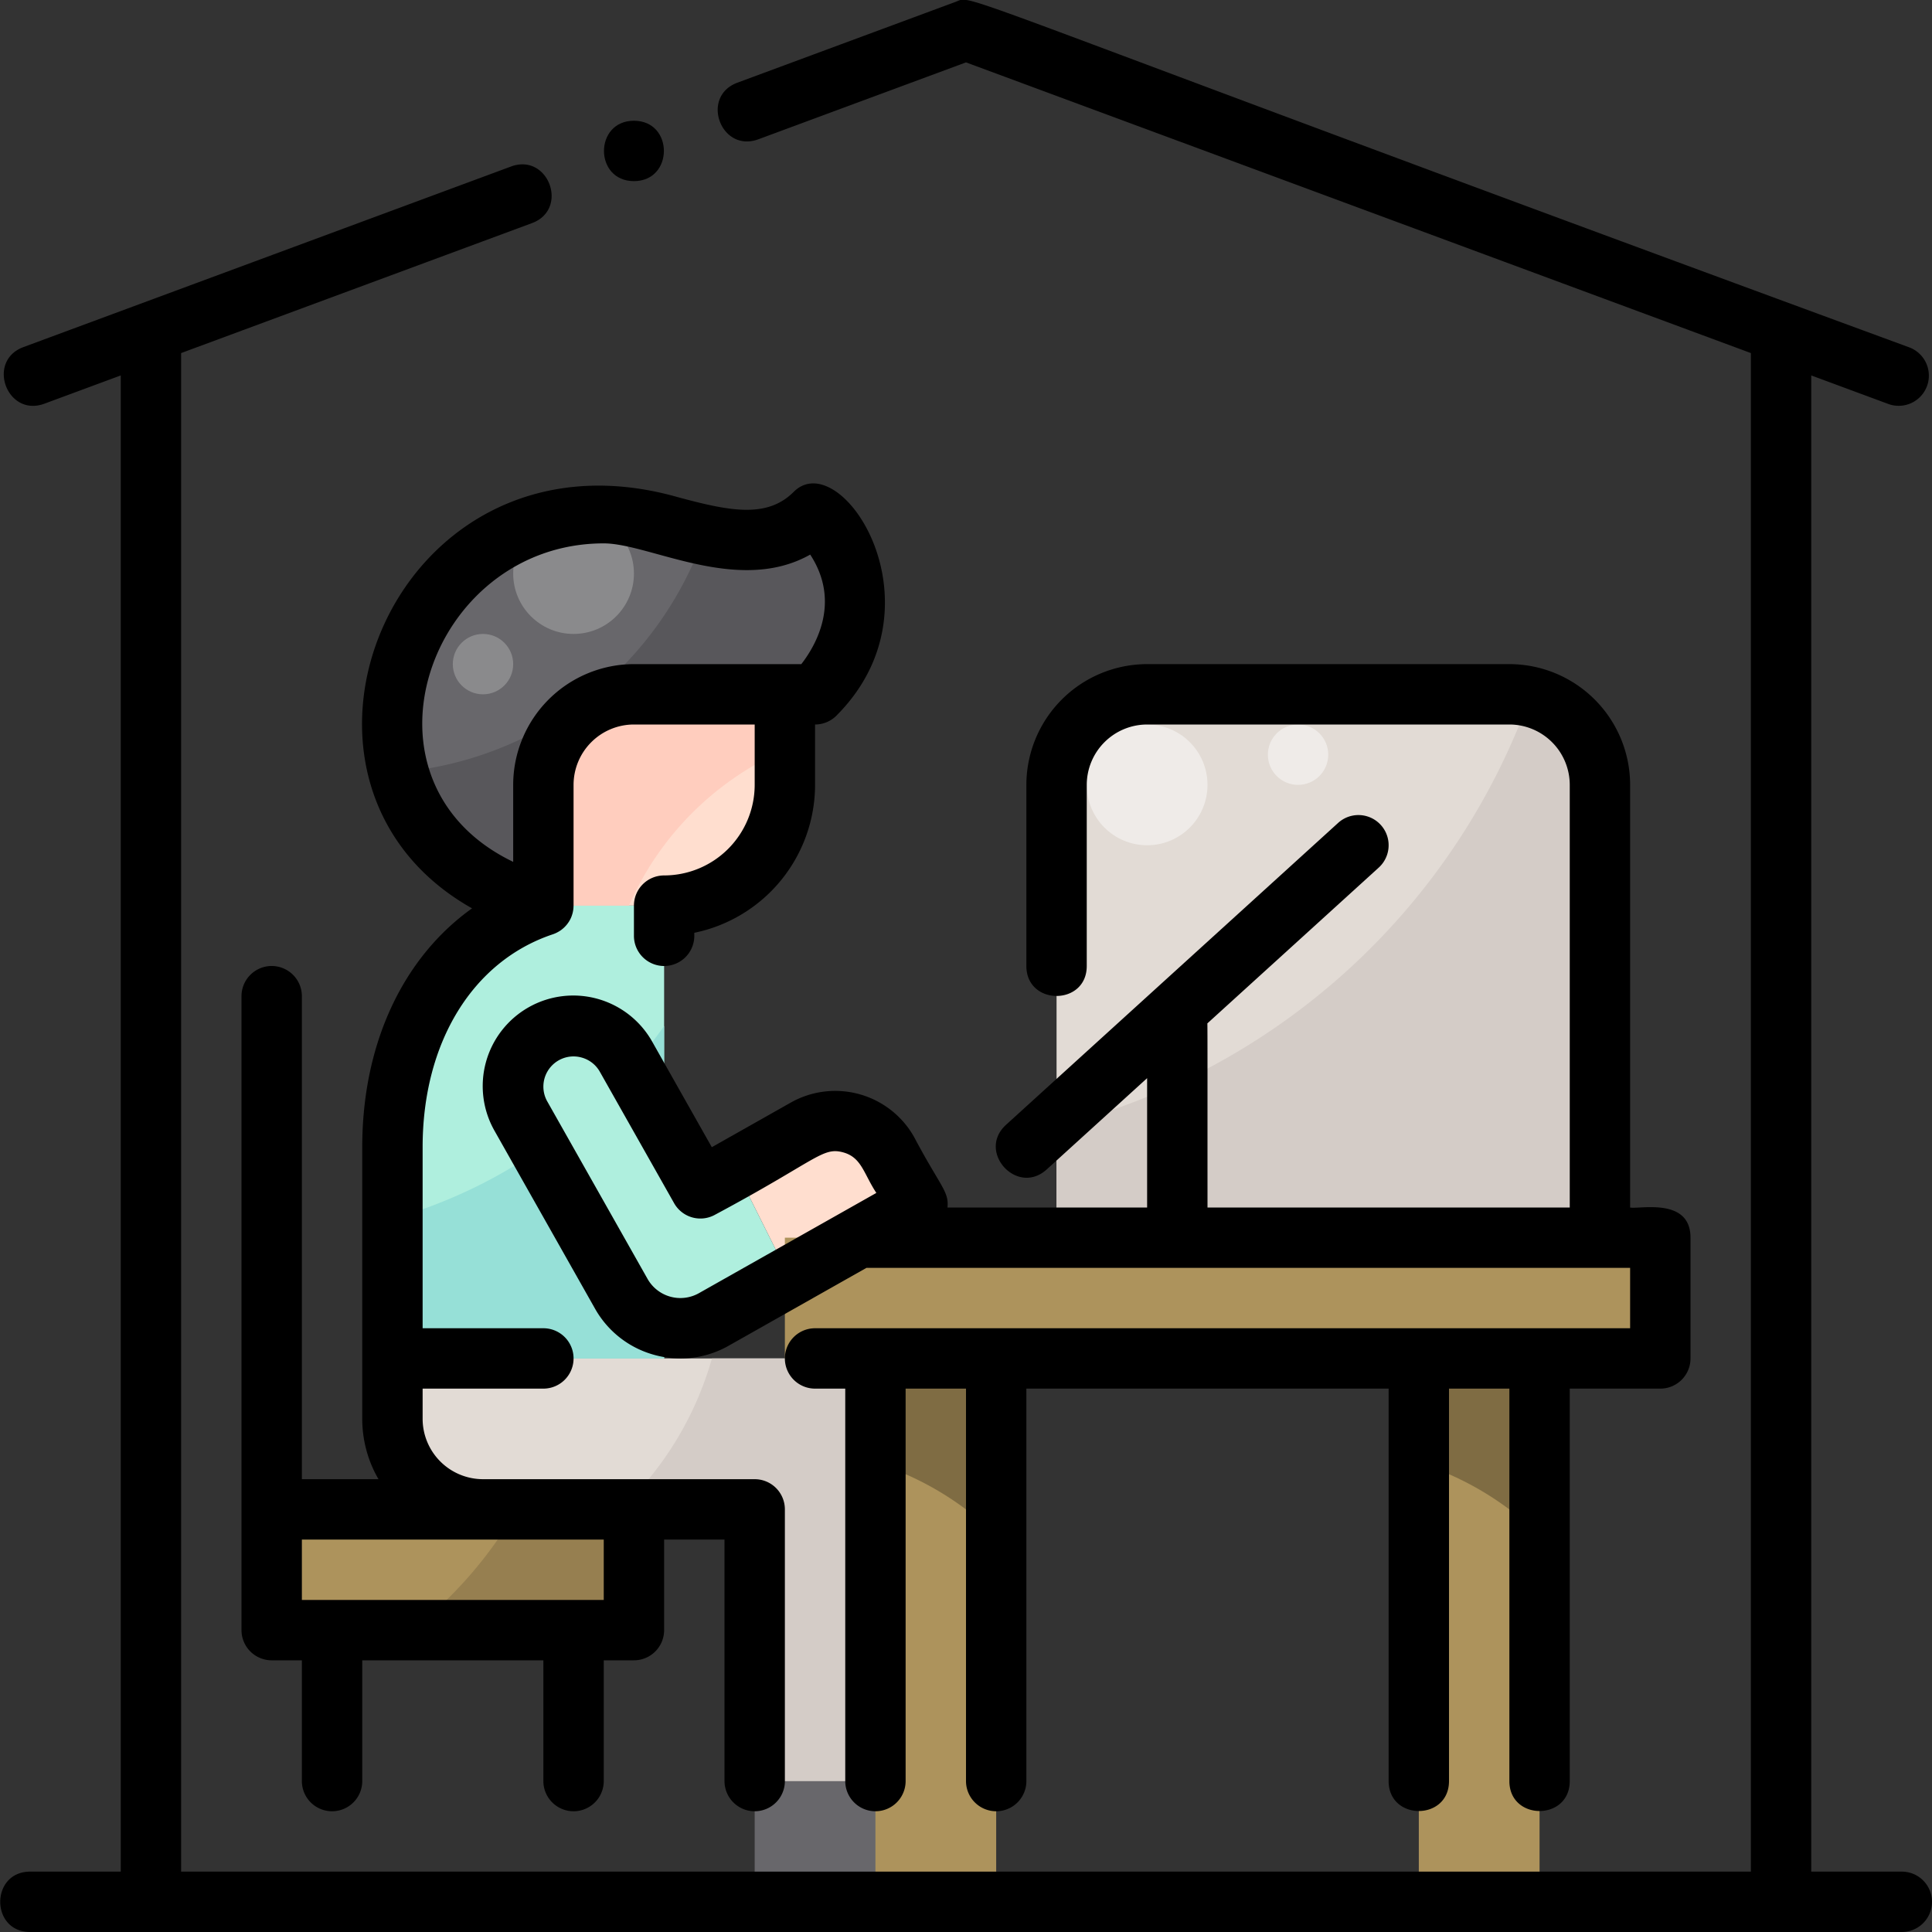 <svg height="250" viewBox="0 0 512 512" width="250" xmlns="http://www.w3.org/2000/svg"><rect x="0" y="0" width="512" height="512" fill="#333333" stroke="none"/><g id="Virus_Quarantine" data-name="Virus Quarantine"><g id="Filled"><path d="m72 400h96v32h-96z" fill="#ad935c"/><path d="m144 208v32h32a32 32 0 0 0 32-32v-24h-40a24 24 0 0 0 -24 24z" fill="#ffdecf"/><path d="m168 184h48s24-24 0-48c-16 16-40.5 0-56 0a56 56 0 0 0 -56 56c0 25.366 16.871 41.114 40 48v-32a24 24 0 0 1 24-24z" fill="#68676b"/><path d="m200 472h32v-94a18 18 0 0 0 -18-18h-110v16a24 24 0 0 0 24 24h72z" fill="#e2dbd5"/><path d="m144 240c-24 8-40 32-40 64v56h72v-120z" fill="#afefde"/><path d="m176 271.894a132.2 132.2 0 0 1 -72 51.116v36.99h72z" fill="#96e0d7"/><path d="m200 472h24a32 32 0 0 1 32 32 0 0 0 0 1 0 0h-56a0 0 0 0 1 0 0v-32a0 0 0 0 1 0 0z" fill="#68676b"/><path d="m235.272 305.237a16 16 0 0 0 -21.8-6.059l-18.622 10.522 14.329 28.659 33.964-19.192z" fill="#ffdecf"/><path d="m185.611 314.921-19.678-34.821a16 16 0 0 0 -21.8-6.059 16 16 0 0 0 -6.059 21.8l26.565 47.014a18 18 0 0 0 24.526 6.816l20.015-11.309-14.33-28.662z" fill="#afefde"/><path d="m214 360h-25.329a87.949 87.949 0 0 1 -24.279 40h35.608v72h32v-94a18 18 0 0 0 -18-18z" fill="#d4ccc7"/><path d="m168 432v-32h-31a112.512 112.512 0 0 1 -27.743 32z" fill="#967f50"/><path d="m144 208v32h22.672a80.278 80.278 0 0 1 41.328-41.328v-14.672h-40a24 24 0 0 0 -24 24z" fill="#ffcdbe"/><path d="m168 184h48s24-24 0-48c-8.295 8.295-18.874 7.984-29.3 5.766a94.572 94.572 0 0 1 -81.141 62.893c4.67 18.041 19.441 29.684 38.441 35.341v-32a24 24 0 0 1 24-24z" fill="#58575b"/><circle cx="152" cy="152" fill="#8a8a8c" r="16"/><circle cx="128" cy="176" fill="#8a8a8c" r="8"/><path d="m376 360h32v144h-32z" fill="#ad935c"/><path d="m232 360h32v144h-32z" fill="#ad935c"/><path d="m400 184h-96a24 24 0 0 0 -24 24v120h144v-120a24 24 0 0 0 -24-24z" fill="#e2dbd5"/><path d="m208 328h232v32h-232z" fill="#ad935c"/><path d="m405.49 184.638a180.334 180.334 0 0 1 -125.49 113.918v29.444h144v-120a24 24 0 0 0 -18.51-23.362z" fill="#d4ccc7"/><path d="m232 387.682a79.927 79.927 0 0 1 32 19.218v-46.9h-32z" fill="#7f6c43"/><path d="m376 387.682a79.927 79.927 0 0 1 32 19.218v-46.9h-32z" fill="#7f6c43"/><g fill="#efebe8"><circle cx="304" cy="208" r="16"/><circle cx="344" cy="200" r="8"/></g></g><g id="Outline"><path d="m504 496h-24v-396.507l20.222 7.489a8 8 0 1 0 5.556-15c-260.778-95.827-247.278-93.44-252.557-91.482l-57.8 21.41c-9.914 3.674-4.386 18.675 5.558 15l55.021-20.379 208 77.036v402.433h-416v-402.434l92.969-34.434c9.917-3.672 4.375-18.685-5.557-15l-129.19 47.847c-9.923 3.673-4.378 18.678 5.556 15l20.222-7.486v396.507h-24c-10.578 0-10.591 16 0 16h496a8 8 0 0 0 0-16z"/><path d="m242.236 301.3a23.985 23.985 0 0 0 -32.7-9.088l-20.9 11.807-15.736-27.859a24 24 0 1 0 -41.789 23.613l26.565 47.014a25.823 25.823 0 0 0 15.675 12.26 25.832 25.832 0 0 0 19.752-2.414l36.512-20.633h202.385v16h-216a8 8 0 0 0 0 16h8v104a8 8 0 0 0 16 0v-104h16v104a8 8 0 0 0 16 0v-104h96v104c0 10.578 16 10.591 16 0v-104h16v104c0 10.578 16 10.591 16 0v-104h24a8 8 0 0 0 8-8v-32c0-10.806-13.641-7.472-16-8v-112a32.036 32.036 0 0 0 -32-32h-96a32.036 32.036 0 0 0 -32 32v48c0 10.578 16 10.591 16 0v-48a16.019 16.019 0 0 1 16-16h96a16.019 16.019 0 0 1 16 16v112h-96c-.01-32.113.022-48.152-.04-48.788l45.422-41.292a8 8 0 1 0 -10.764-11.84l-88 80c-7.833 7.124 2.929 18.956 10.764 11.84l26.618-24.198v34.278h-52.908c.447-4.267-1.887-5.533-8.856-18.7zm-57.007 41.4a10 10 0 0 1 -13.626-3.787l-26.565-47.013a8 8 0 0 1 6.953-11.938 8.038 8.038 0 0 1 2.155.3 7.946 7.946 0 0 1 4.822 3.771l19.678 34.825a8 8 0 0 0 10.9 3.03c27.054-14.478 28.394-18.021 33.938-16.488 4.863 1.352 5.391 5.628 8.758 10.738z"/><path d="m125.1 240.722c-18.288 13.033-29.1 35.864-29.1 63.278v72a31.8 31.8 0 0 0 4.305 16h-20.305v-128a8 8 0 0 0 -16 0v168a8 8 0 0 0 8 8h8v32a8 8 0 0 0 16 0v-32h48v32a8 8 0 0 0 16 0v-32h8a8 8 0 0 0 8-8v-24h16v64a8 8 0 0 0 16 0v-72a8 8 0 0 0 -8-8h-72a16.019 16.019 0 0 1 -16-16v-8h32a8 8 0 0 0 0-16h-32v-48c0-27.695 13.231-49.311 34.53-56.41a8.108 8.108 0 0 0 1.05-.445c.063-.031.125-.062.187-.1a8.061 8.061 0 0 0 .994-.622l.021-.014c.029-.021.053-.047.082-.069.2-.151.387-.31.567-.477.058-.054.113-.109.169-.163.152-.151.3-.306.438-.467.058-.067.115-.133.17-.2.133-.164.257-.334.376-.507.046-.067.095-.132.139-.2a8.084 8.084 0 0 0 .416-.722l.012-.022a7.772 7.772 0 0 0 .341-.79c.028-.075.05-.152.076-.228.067-.2.129-.4.181-.6.022-.089.041-.178.061-.267.044-.2.08-.406.109-.613.011-.084.023-.167.032-.252.024-.231.037-.464.041-.7 0-.045.008-.089.008-.134v-31.998a16.019 16.019 0 0 1 16-16h32v16a24.028 24.028 0 0 1 -24 24 8 8 0 0 0 -8 8v8a8 8 0 0 0 16 0v-.8a40.071 40.071 0 0 0 32-39.2v-16a8 8 0 0 0 5.657-2.343c29.246-29.284 1.173-71.794-11.314-59.314-7.165 7.165-17.143 5.117-31.55 1.177-74.669-20.44-113.261 75.699-53.693 109.202zm2.9 167.278h32v16h-80v-16zm32-264c12.139 0 35.64 13.728 54.713 2.972 8.209 12.563 1.469 24.1-2.353 29.028h-44.36a32.036 32.036 0 0 0 -32 32v20.4c-44.274-21.27-22.392-84.4 24-84.4z"/><path d="m168 48c10.577 0 10.592-16 0-16-10.577 0-10.592 16 0 16z"/></g></g></svg>